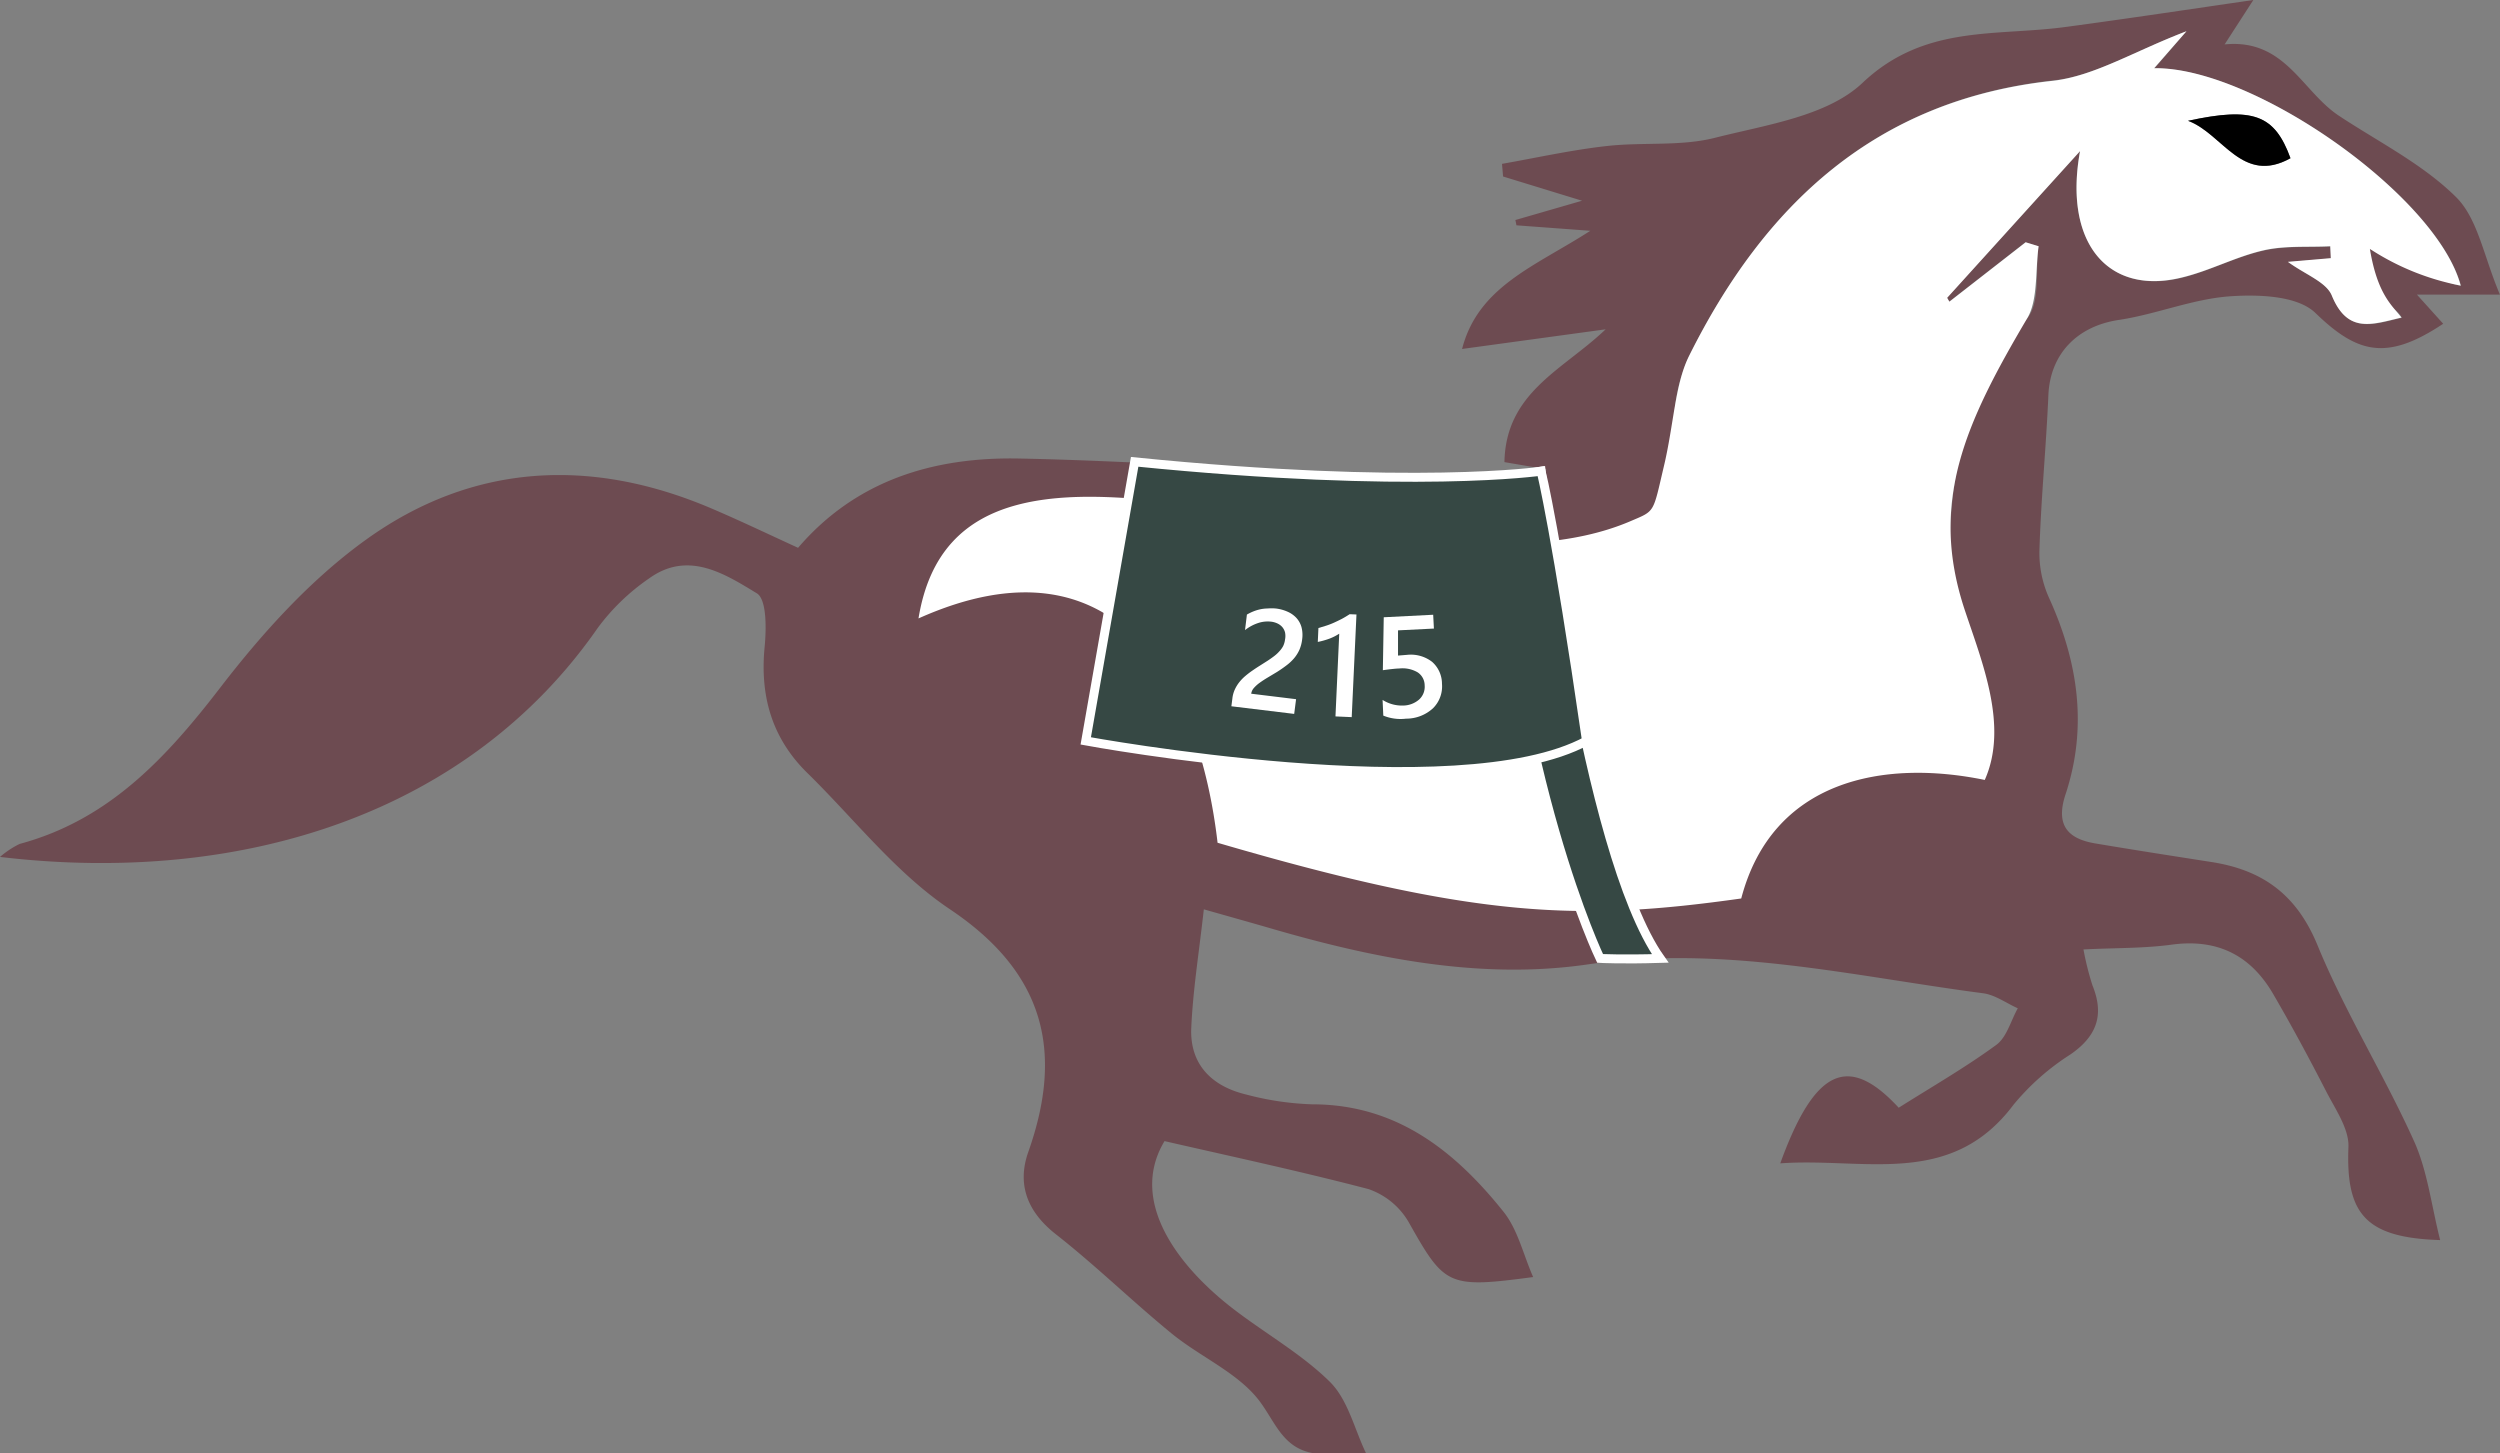 <svg xmlns="http://www.w3.org/2000/svg" viewBox="0 0 278.61 161.93"><rect x="0" y="0" width="278.61" height="161.93" fill="#808080" stroke="none"/><defs><style>.cls-1{fill:#6d4b51;}.cls-2{fill:#fff;}.cls-3{fill:#364844;stroke:#fff;stroke-miterlimit:10;}</style></defs><title>215 Sage-1</title><g id="Layer_2" data-name="Layer 2"><g id="Layer_1-2" data-name="Layer 1"><path class="cls-1" d="M146.24,161.93c-3.24-.63-4.07-3.31-5.78-5.66-2.36-3.23-6.64-5-9.89-7.66-4.38-3.58-8.44-7.56-12.89-11.05-3.21-2.52-4.36-5.57-3.08-9.19,4-11.3,1.73-20-8.68-27-6-4-10.63-10-15.87-15.15-4-3.88-5.37-8.59-4.84-14.1.2-2,.25-5.33-.87-6-3.57-2.17-7.65-4.8-12-1.66A24,24,0,0,0,66.6,70C52.4,90.44,27.33,98.74,0,95.5a10,10,0,0,1,2.19-1.45c9.92-2.67,16.3-9.55,22.35-17.41,4.7-6.11,10.09-12.08,16.31-16.54,11.82-8.47,25-9.17,38.43-3.44,3.19,1.36,6.32,2.86,9.66,4.39,6.53-7.61,15.23-10.14,24.67-9.95,12.79.26,25.57,1.22,38.36,1.67a188.59,188.59,0,0,0,20.43-.46l-4.74-.81c.15-7.81,6.55-10.28,11.28-14.8l-16,2.19c1.8-7,8.21-9.24,14.29-13.17L169,25.11l-.12-.59,7.43-2.15-8.8-2.7-.12-1.41c3.93-.69,7.84-1.57,11.8-2s8.12.06,11.92-.9c5.7-1.45,12.5-2.4,16.44-6.11C214.45,2.7,222.42,4.07,230.24,3c7-.94,14-2,20.88-3l-3.2,4.95c6.73-.67,8.6,5.21,12.74,7.95,4.43,2.93,9.35,5.39,13.06,9.07,2.42,2.4,3.07,6.6,4.88,10.86h-9.25l2.93,3.25c-6.33,4.21-9.58,3.31-14.27-1.23-2-1.9-6.29-2.05-9.47-1.83-4.17.29-8.21,2-12.38,2.63-4.64.68-7.68,3.76-7.88,8.39-.25,5.81-.83,11.6-1,17.4a12.19,12.19,0,0,0,1.1,5.25c3.22,7.1,4.29,14.35,1.81,21.84-1.16,3.52.32,5,3.47,5.49,4.26.72,8.54,1.38,12.81,2.05,5.68.89,9.48,3.61,11.81,9.29,3.07,7.47,7.4,14.4,10.73,21.77,1.52,3.35,1.95,7.2,2.93,11.07-8.36-.26-10.52-2.94-10.22-10.38.08-2-1.45-4.19-2.47-6.17-1.89-3.68-3.85-7.33-5.94-10.91-2.52-4.31-6.24-6.16-11.32-5.46-3.1.42-6.26.35-9.8.53a32.17,32.17,0,0,0,1,4c1.34,3.29.5,5.66-2.45,7.7a27,27,0,0,0-6.34,5.6c-7,9.34-16.67,5.86-26,6.54,3.87-10.68,7.64-12.21,13.2-6.2,3.65-2.31,7.4-4.46,10.87-7,1.17-.85,1.62-2.69,2.4-4.08-1.29-.58-2.54-1.51-3.89-1.68-14.61-1.92-29-5.41-44.05-3.21-11.94,1.74-23.88-.68-35.49-4.07-2.21-.64-4.43-1.26-7.28-2.07-.52,4.7-1.21,8.94-1.4,13.21-.18,4.07,2.28,6.5,6.09,7.42a32.55,32.55,0,0,0,7.39,1.1c9.38,0,15.89,5.18,21.34,12,1.58,2,2.17,4.72,3.28,7.25-9.51,1.27-9.86,1-13.86-6.1a8.3,8.3,0,0,0-4.48-3.7c-7.63-2-15.38-3.66-22.74-5.35-4.1,6.8,1.7,14.14,7.73,18.75,3.56,2.73,7.59,5,10.72,8.1,2,2,2.71,5.24,4,7.92ZM243.67,3.48c-5.87,2.24-10.24,5-14.85,5.48-19.85,2.16-32.22,13.9-40.6,30.75a18.39,18.39,0,0,0-1.35,11c2.93,14.93,13.61,23.9,25.83,31.32.78.47,3.75-.74,3.95-1.58.8-3.48,1.58-7.19,1.17-10.68-1.46-12.49-.23-24.07,8.11-34.31,1.47-1.81.89-5.3,1.25-8L225.72,27l-8.5,6.62-.25-.43,14.83-16.34C229.93,27.17,235,33,243.29,30.93c3.05-.77,5.92-2.32,9-3,2.39-.55,5-.34,7.44-.46l.06,1.33-4.78.41c1.94,1.42,4.26,2.24,4.89,3.75,1.8,4.32,4.53,3.21,7.77,2.46-.84-1.83-4.43-1.65-4-7.75,3.32.56,7.68,3.7,10.59,4.18-2.65-10-23.08-24.38-34.16-24.23Z"/><path class="cls-2" d="M243.67,3.48l-3.6,4.12c11.08-.15,31.51,14.24,34.16,24.23a28.24,28.24,0,0,1-10.12-4.09c.84,5.09,2.47,6.28,3.52,7.65-3.24.75-6,1.87-7.77-2.46-.63-1.52-2.95-2.33-4.89-3.75l4.78-.41-.06-1.33c-2.49.13-5.05-.09-7.44.46-3.06.7-5.93,2.25-9,3C235,33,229.93,27.17,231.81,16.84L217,33.19l.25.43,8.5-6.62,1.44.44c-.37,2.71-.07,6-1.25,8-7,11.84-10.94,20.54-7,32.48,1.94,5.85,4.92,13,2.25,19-11.33-2.33-23.67,0-27.14,13.21-17.86,2.52-29.36,2.29-58.36-6.21-2-17.33-11-35-33.33-25,4.83-29.5,54,0,79.33-10.83,2.8-1.2,2.49-.83,3.75-6.17,1.09-4.59,1.22-9.07,2.78-12.22C196.6,22.86,209,11.12,228.82,9,233.43,8.46,237.8,5.72,243.67,3.48Zm11.59,14.16c-1.77-4.86-4.15-5.75-11.42-4.17C247.71,14.89,249.86,20.63,255.26,17.64Z"/><path d="M255.26,17.63c-5.39,3-7.55-2.75-11.42-4.17C251.11,11.89,253.49,12.77,255.26,17.63Z"/></g><g id="Layer_2-2" data-name="Layer 2"><path class="cls-3" d="M171.75,52.51s4.88,42.41,13.27,54.3c-4.23.13-6.7,0-6.7,0s-9.57-19.88-11.63-53.47Z"/><path class="cls-3" d="M126.45,51.47,121,82.57s41.63,7.69,55.81,0c-3.33-23-5.06-30.06-5.06-30.06S157.57,54.6,126.45,51.47Z"/></g><g id="Text_Outline" data-name="Text Outline"><path class="cls-2" d="M144.23,79.56l-7-.85.11-.86a3.26,3.26,0,0,1,.27-1,4,4,0,0,1,.5-.82,4.84,4.84,0,0,1,.68-.7,10,10,0,0,1,.8-.61q.42-.29.85-.56l.85-.54q.39-.26.72-.51a4,4,0,0,0,.58-.54A2.73,2.73,0,0,0,143,72a2.36,2.36,0,0,0,.21-.73,2,2,0,0,0,0-.79,1.51,1.51,0,0,0-.31-.6,1.64,1.64,0,0,0-.54-.4,2.28,2.28,0,0,0-.71-.2,3.39,3.39,0,0,0-1.43.15,4.79,4.79,0,0,0-1.47.79l.21-1.73a5.65,5.65,0,0,1,.74-.36,4.8,4.8,0,0,1,.76-.23,4.5,4.5,0,0,1,.81-.09,5.91,5.91,0,0,1,.88,0,4.46,4.46,0,0,1,1.34.36,2.94,2.94,0,0,1,1,.71,2.57,2.57,0,0,1,.55,1,3.44,3.44,0,0,1,.08,1.35,4.14,4.14,0,0,1-.31,1.19,4,4,0,0,1-.6.95,5.22,5.22,0,0,1-.85.79q-.48.37-1.07.74l-1,.6q-.49.29-.89.58a3.77,3.77,0,0,0-.66.59,1.19,1.19,0,0,0-.3.64v0l5,.61Z"/><path class="cls-2" d="M151.17,68.48l-.53,11.44-1.81-.08.42-9.22a5.77,5.77,0,0,1-1.08.55,8.74,8.74,0,0,1-1.31.37l.07-1.55.89-.27q.43-.14.85-.33t.85-.41q.43-.23.89-.53Z"/><path class="cls-2" d="M154.16,79.75,154.08,78a4,4,0,0,0,2.27.63,2.77,2.77,0,0,0,1.8-.67,1.92,1.92,0,0,0,.62-1.58,1.75,1.75,0,0,0-.78-1.45,3.33,3.33,0,0,0-2.05-.43q-.45,0-1.83.19l.1-5.9,5.51-.28.08,1.54-4,.2,0,2.81,1-.08a3.87,3.87,0,0,1,2.8.78,3.26,3.26,0,0,1,1.1,2.45,3.42,3.42,0,0,1-1,2.72,4.4,4.4,0,0,1-3,1.16A5.06,5.06,0,0,1,154.16,79.75Z"/></g></g></svg>